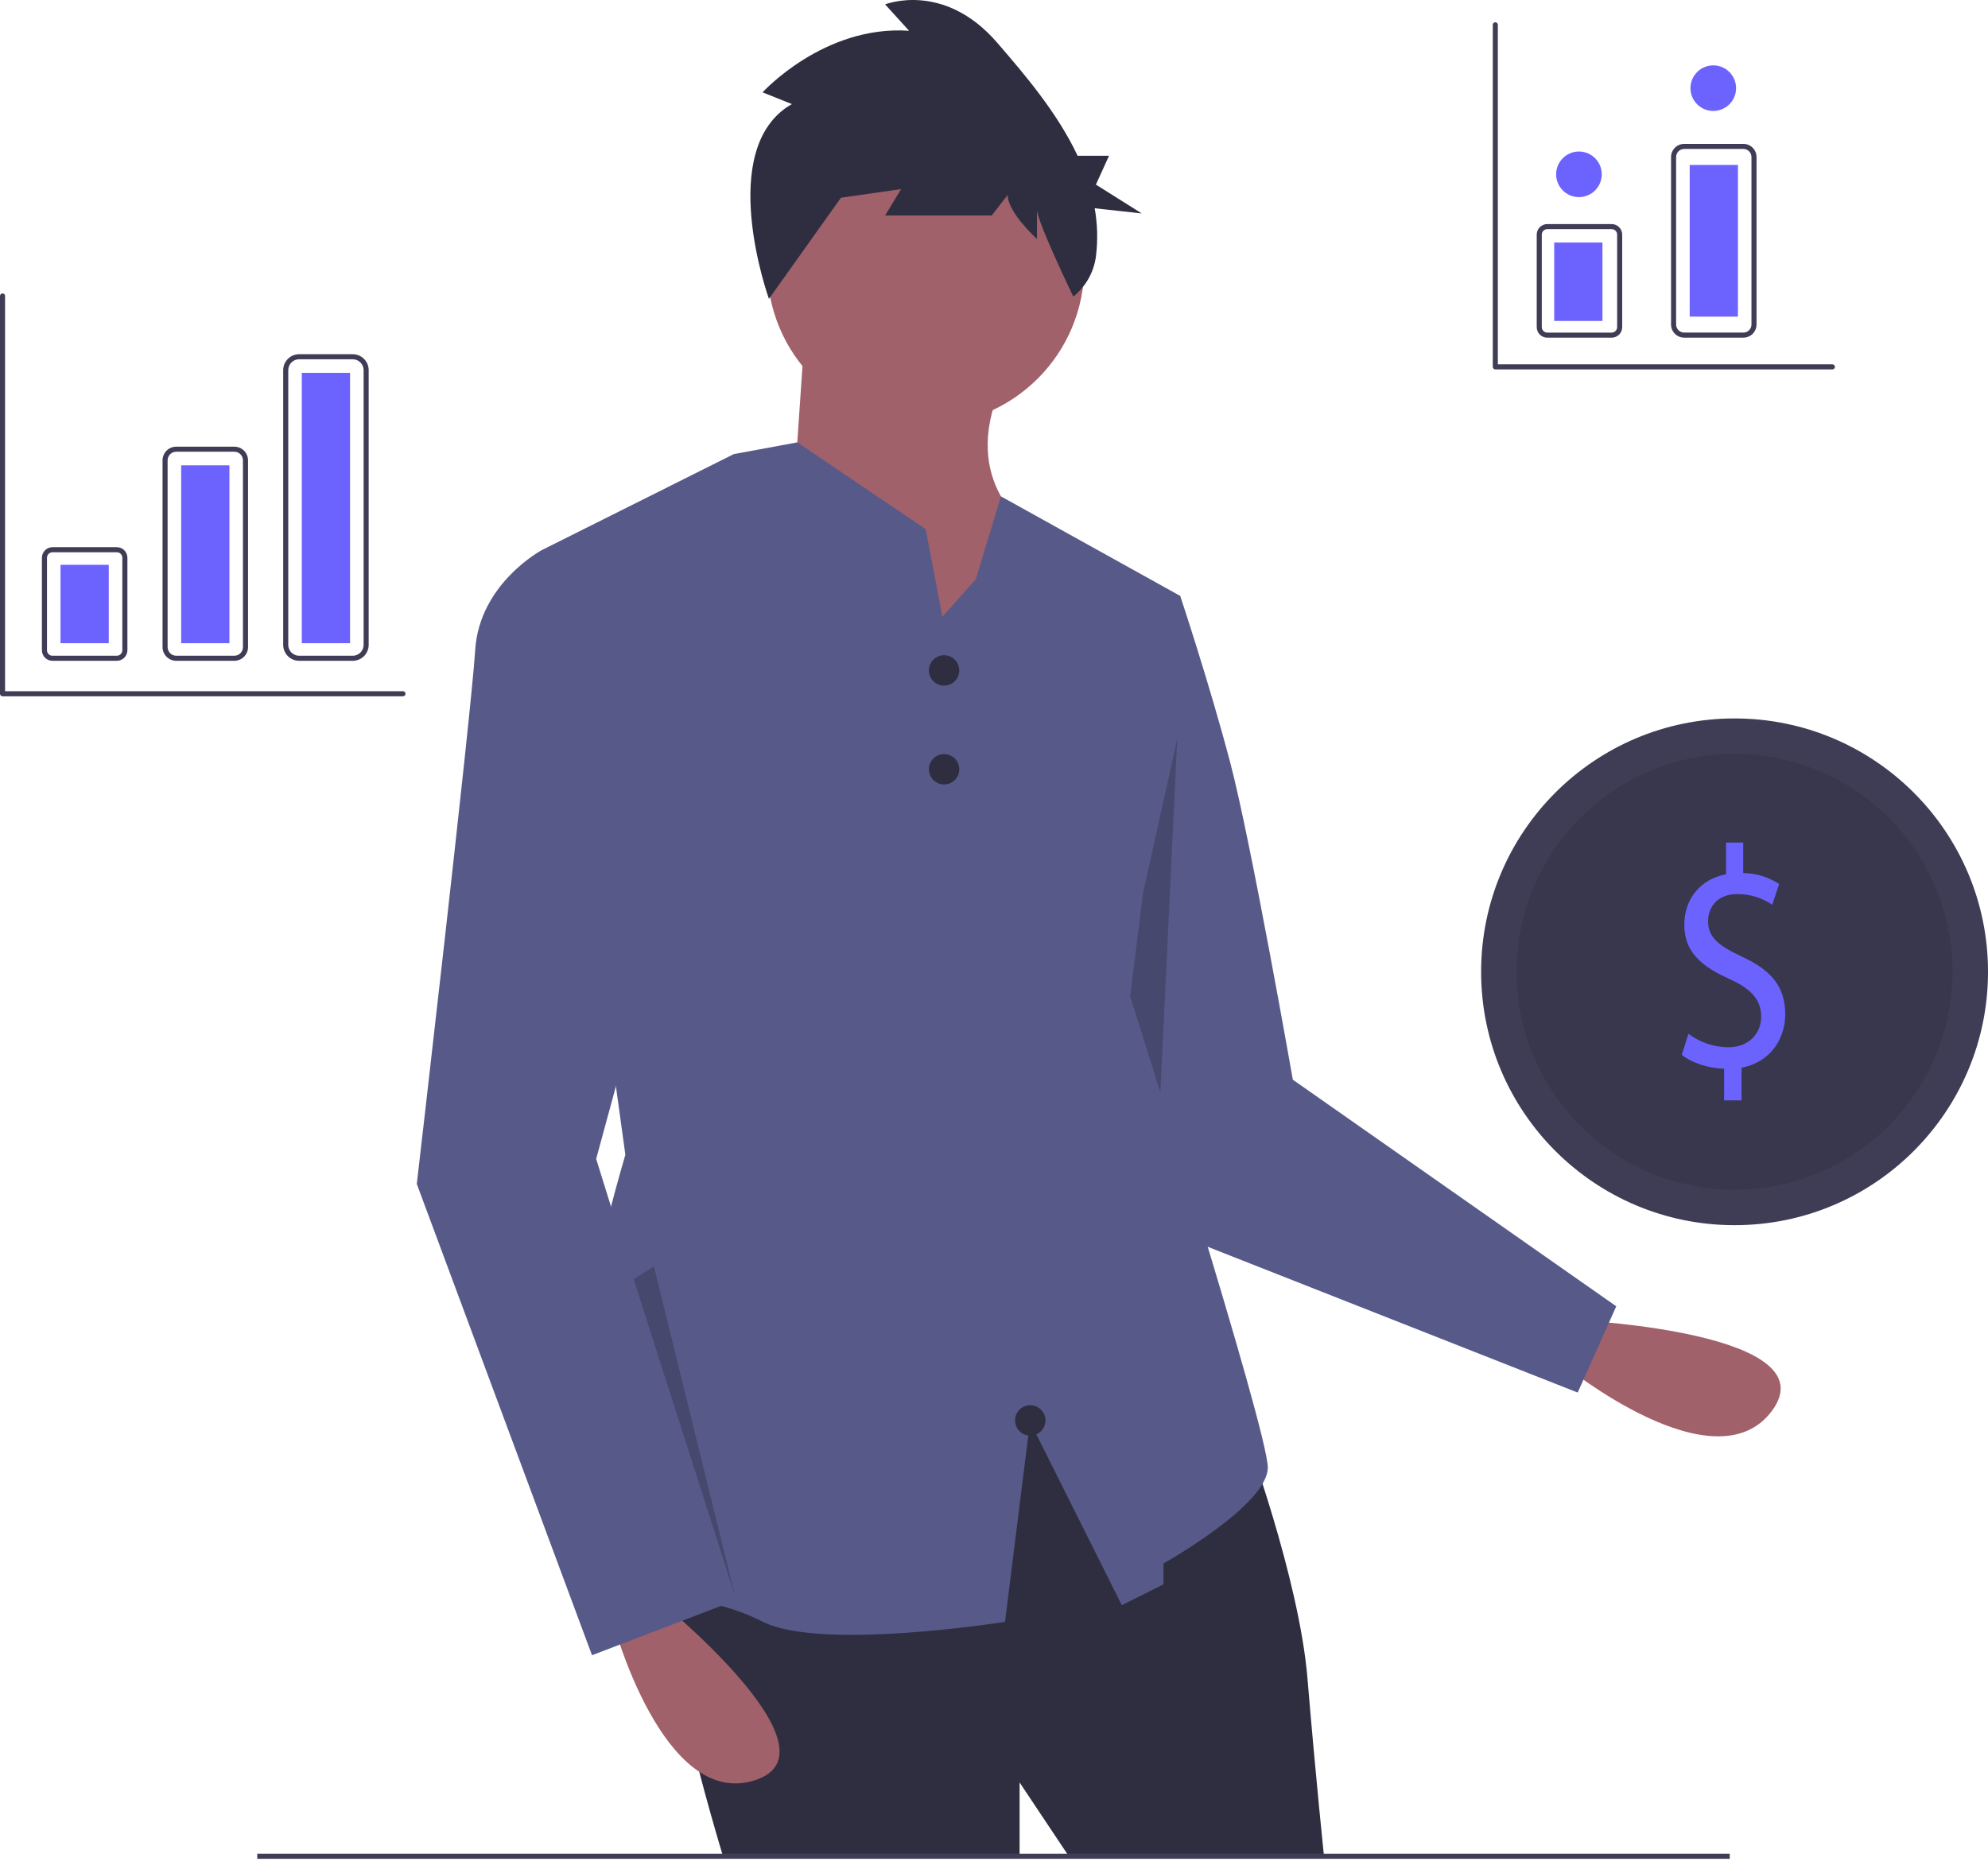 <svg width="104" height="98" viewBox="0 0 104 98" fill="none" xmlns="http://www.w3.org/2000/svg">
<g clip-path="url(#clip0_45_626)">
<path d="M82.832 69.106C82.832 69.106 95.698 69.771 92.701 73.821C89.705 77.871 81.83 71.445 81.83 71.445L82.832 69.106Z" fill="#A0616A"/>
<path d="M59.122 30.527L61.741 31.182C61.741 31.182 63.269 35.765 64.36 39.911C65.451 44.058 67.633 56.498 67.633 56.498L84.553 68.355L82.535 72.869L59.995 63.986L54.976 44.276L59.122 30.527Z" fill="#575A89"/>
<path opacity="0.2" d="M61.586 38.662L60.61 59.102L62.647 65.179L56.681 60.804L61.586 38.662Z" fill="black"/>
<path d="M65.124 74.939C65.124 74.939 67.961 82.577 68.398 87.815C68.834 93.052 69.271 97.199 69.271 97.199H55.958L53.339 93.271V97.199H37.844C37.844 97.199 33.48 83.013 35.226 81.267C36.972 79.522 53.558 72.102 53.558 72.102L65.124 74.939Z" fill="#2F2E41"/>
<path d="M90.49 97H13.458V97.265H90.49V97Z" fill="#3F3D56"/>
<path d="M48.429 22.235C53.009 22.235 56.722 18.522 56.722 13.941C56.722 9.361 53.009 5.648 48.429 5.648C43.849 5.648 40.136 9.361 40.136 13.941C40.136 18.522 43.849 22.235 48.429 22.235Z" fill="#A0616A"/>
<path d="M42.099 17.432L41.444 27.034L49.737 38.164L53.884 27.689C53.884 27.689 50.174 25.288 52.356 20.269L42.099 17.432Z" fill="#A0616A"/>
<path d="M66.323 76.793C66.323 78.758 60.867 81.812 60.867 81.812V82.903L58.685 83.995L53.884 74.393L52.575 84.867C52.575 84.867 42.972 86.396 39.917 84.867C36.861 83.34 35.334 83.995 30.969 82.467C26.604 80.94 32.715 60.425 32.715 60.425L28.351 28.781L37.886 24.013L38.389 23.761L39.7 23.52L41.71 23.148L48.428 27.689L48.969 30.527L49.302 32.273L51.047 30.308L52.364 25.974L61.741 31.182L59.122 52.132C59.122 52.132 66.323 74.829 66.323 76.793Z" fill="#575A89"/>
<path d="M34.243 83.559C34.243 83.559 44.282 91.633 39.481 93.161C34.679 94.689 32.06 84.868 32.06 84.868L34.243 83.559Z" fill="#A0616A"/>
<path d="M30.533 29.218L28.351 28.781C28.351 28.781 25.077 30.527 24.859 34.019C24.641 37.511 21.804 61.953 21.804 61.953L30.97 86.614L38.39 83.777L31.188 60.644L36.644 40.566L30.533 29.218Z" fill="#575A89"/>
<path d="M49.388 35.878C49.828 35.878 50.184 35.522 50.184 35.083C50.184 34.643 49.828 34.287 49.388 34.287C48.949 34.287 48.593 34.643 48.593 35.083C48.593 35.522 48.949 35.878 49.388 35.878Z" fill="#2F2E41"/>
<path d="M49.388 41.05C49.828 41.05 50.184 40.694 50.184 40.255C50.184 39.815 49.828 39.459 49.388 39.459C48.949 39.459 48.593 39.815 48.593 40.255C48.593 40.694 48.949 41.05 49.388 41.05Z" fill="#2F2E41"/>
<path d="M53.896 75.122C54.336 75.122 54.692 74.766 54.692 74.327C54.692 73.887 54.336 73.531 53.896 73.531C53.457 73.531 53.101 73.887 53.101 74.327C53.101 74.766 53.457 75.122 53.896 75.122Z" fill="#2F2E41"/>
<path d="M41.426 5.446L39.893 4.832C39.893 4.832 43.099 1.304 47.558 1.61L46.304 0.23C46.304 0.23 49.37 -0.998 52.157 2.224C53.623 3.918 55.318 5.909 56.375 8.152H58.017L57.331 9.66L59.73 11.169L57.268 10.898C57.415 11.724 57.437 12.568 57.335 13.401C57.229 14.234 56.804 14.993 56.149 15.519C56.149 15.519 54.248 11.584 54.248 10.97V12.504C54.248 12.504 52.715 11.123 52.715 10.203L51.879 11.277H46.304L47.14 9.896L43.935 10.356L45.189 8.668L40.226 15.638C40.226 15.638 37.385 7.748 41.426 5.446Z" fill="#2F2E41"/>
<path d="M90.742 64.111C98.064 64.111 104.001 58.175 104.001 50.852C104.001 43.53 98.064 37.594 90.742 37.594C83.419 37.594 77.483 43.53 77.483 50.852C77.483 58.175 83.419 64.111 90.742 64.111Z" fill="#3F3D56"/>
<path opacity="0.1" d="M90.741 62.254C97.039 62.254 102.144 57.149 102.144 50.852C102.144 44.554 97.039 39.449 90.741 39.449C84.444 39.449 79.339 44.554 79.339 50.852C79.339 57.149 84.444 62.254 90.741 62.254Z" fill="black"/>
<path d="M90.195 57.58V55.921C89.356 55.904 88.489 55.608 87.982 55.198L88.329 54.097C88.931 54.547 89.661 54.795 90.412 54.803C91.439 54.803 92.134 54.13 92.134 53.193C92.134 52.289 91.57 51.73 90.499 51.238C89.024 50.58 88.113 49.824 88.113 48.395C88.113 47.031 88.966 45.996 90.297 45.749V44.09H91.194V45.684C91.862 45.693 92.514 45.892 93.074 46.259L92.712 47.343C92.176 46.976 91.54 46.781 90.89 46.785C89.776 46.785 89.356 47.54 89.356 48.198C89.356 49.052 89.892 49.479 91.15 50.071C92.64 50.761 93.392 51.615 93.392 53.078C93.392 54.376 92.597 55.592 91.107 55.871V57.58H90.195Z" fill="#6C63FF"/>
<path opacity="0.2" d="M33.148 66.937L38.45 83.502L34.208 66.266L33.148 66.937Z" fill="black"/>
<path d="M6.112 34.578H2.746C2.599 34.578 2.458 34.519 2.355 34.416C2.251 34.312 2.193 34.171 2.192 34.025V29.186C2.193 29.039 2.251 28.899 2.355 28.795C2.458 28.691 2.599 28.633 2.746 28.633H6.112C6.258 28.633 6.399 28.691 6.503 28.795C6.606 28.899 6.665 29.039 6.665 29.186V34.025C6.665 34.171 6.606 34.312 6.503 34.416C6.399 34.519 6.258 34.578 6.112 34.578ZM2.746 28.898C2.669 28.898 2.596 28.928 2.542 28.983C2.488 29.037 2.458 29.11 2.458 29.186V34.025C2.458 34.101 2.488 34.174 2.542 34.228C2.596 34.282 2.669 34.313 2.746 34.313H6.112C6.188 34.313 6.261 34.282 6.315 34.228C6.369 34.174 6.4 34.101 6.4 34.025V29.186C6.4 29.11 6.369 29.037 6.315 28.983C6.261 28.928 6.188 28.898 6.112 28.898H2.746Z" fill="#3F3D56"/>
<path d="M12.259 34.578H9.219C9.029 34.577 8.847 34.502 8.713 34.367C8.579 34.233 8.503 34.051 8.503 33.861V24.09C8.503 23.9 8.579 23.718 8.713 23.583C8.847 23.449 9.029 23.373 9.219 23.373H12.259C12.449 23.373 12.631 23.449 12.765 23.583C12.9 23.718 12.975 23.9 12.976 24.09V33.861C12.975 34.051 12.9 34.233 12.765 34.367C12.631 34.502 12.449 34.577 12.259 34.578ZM9.219 23.638C9.1 23.638 8.985 23.686 8.9 23.77C8.816 23.855 8.768 23.97 8.768 24.09V33.861C8.768 33.981 8.816 34.095 8.9 34.18C8.985 34.265 9.1 34.312 9.219 34.312H12.259C12.379 34.312 12.493 34.265 12.578 34.18C12.663 34.095 12.71 33.981 12.71 33.861V24.09C12.71 23.97 12.663 23.855 12.578 23.77C12.493 23.686 12.379 23.638 12.259 23.638L9.219 23.638Z" fill="#3F3D56"/>
<path d="M18.453 34.578H15.648C15.427 34.578 15.215 34.49 15.059 34.334C14.903 34.177 14.815 33.965 14.815 33.744V19.369C14.815 19.148 14.903 18.936 15.059 18.78C15.215 18.623 15.427 18.535 15.648 18.535H18.453C18.674 18.535 18.886 18.623 19.043 18.78C19.199 18.936 19.287 19.148 19.287 19.369V33.744C19.287 33.965 19.199 34.177 19.043 34.334C18.886 34.49 18.674 34.578 18.453 34.578ZM15.648 18.8C15.498 18.8 15.353 18.86 15.246 18.967C15.14 19.074 15.08 19.218 15.08 19.369V33.744C15.08 33.895 15.14 34.039 15.246 34.146C15.353 34.253 15.498 34.313 15.648 34.313H18.453C18.604 34.313 18.748 34.253 18.855 34.146C18.962 34.039 19.022 33.895 19.022 33.744V19.369C19.022 19.218 18.962 19.074 18.855 18.967C18.748 18.86 18.604 18.8 18.453 18.8H15.648Z" fill="#3F3D56"/>
<path d="M5.69 29.555H3.166V33.657H5.69V29.555Z" fill="#6C63FF"/>
<path d="M12.002 24.348H9.478V33.657H12.002V24.348Z" fill="#6C63FF"/>
<path d="M18.312 19.51H15.788V33.657H18.312V19.51Z" fill="#6C63FF"/>
<path d="M95.859 19.33H78.225C78.208 19.33 78.191 19.327 78.175 19.32C78.159 19.314 78.144 19.304 78.132 19.291C78.119 19.279 78.109 19.265 78.103 19.248C78.096 19.232 78.093 19.215 78.093 19.198V1.299C78.093 1.263 78.107 1.23 78.132 1.205C78.156 1.18 78.19 1.166 78.225 1.166C78.26 1.166 78.294 1.18 78.319 1.205C78.344 1.23 78.358 1.263 78.358 1.299V19.065H95.859C95.894 19.065 95.928 19.079 95.953 19.104C95.978 19.129 95.992 19.163 95.992 19.198C95.992 19.233 95.978 19.267 95.953 19.291C95.928 19.316 95.894 19.33 95.859 19.33Z" fill="#3F3D56"/>
<path d="M21.081 36.435H0.133C0.115 36.435 0.098 36.431 0.082 36.425C0.066 36.418 0.051 36.408 0.039 36.396C0.027 36.383 0.017 36.369 0.01 36.353C0.003 36.337 -4.52458e-06 36.319 4.48433e-09 36.302V15.486C4.48433e-09 15.451 0.014 15.417 0.039 15.392C0.064 15.367 0.097 15.354 0.133 15.354C0.168 15.354 0.201 15.367 0.226 15.392C0.251 15.417 0.265 15.451 0.265 15.486V36.169H21.081C21.116 36.169 21.15 36.184 21.175 36.208C21.2 36.233 21.214 36.267 21.214 36.302C21.214 36.337 21.2 36.371 21.175 36.396C21.15 36.421 21.116 36.435 21.081 36.435Z" fill="#3F3D56"/>
<path d="M84.311 17.67H80.945C80.798 17.67 80.658 17.611 80.554 17.508C80.45 17.404 80.392 17.263 80.392 17.116V12.278C80.392 12.131 80.45 11.991 80.554 11.887C80.658 11.783 80.798 11.725 80.945 11.725H84.311C84.458 11.725 84.598 11.783 84.702 11.887C84.806 11.991 84.864 12.131 84.864 12.278V17.116C84.864 17.263 84.806 17.404 84.702 17.508C84.598 17.611 84.458 17.67 84.311 17.67ZM80.945 11.99C80.869 11.99 80.795 12.02 80.741 12.074C80.687 12.128 80.657 12.201 80.657 12.278V17.116C80.657 17.193 80.687 17.266 80.741 17.32C80.795 17.374 80.869 17.404 80.945 17.405H84.311C84.387 17.404 84.46 17.374 84.514 17.32C84.569 17.266 84.599 17.193 84.599 17.116V12.278C84.599 12.201 84.569 12.128 84.514 12.074C84.46 12.02 84.387 11.99 84.311 11.99H80.945Z" fill="#3F3D56"/>
<path d="M91.204 17.668H88.106C87.924 17.668 87.749 17.595 87.621 17.466C87.492 17.337 87.419 17.163 87.419 16.98V8.217C87.419 8.034 87.492 7.86 87.621 7.731C87.749 7.602 87.924 7.529 88.106 7.529H91.204C91.386 7.529 91.561 7.602 91.69 7.731C91.819 7.86 91.891 8.034 91.891 8.217V16.98C91.891 17.163 91.819 17.337 91.69 17.466C91.561 17.595 91.386 17.668 91.204 17.668ZM88.106 7.794C87.994 7.795 87.887 7.839 87.808 7.918C87.729 7.997 87.684 8.105 87.684 8.217V16.98C87.684 17.092 87.729 17.2 87.808 17.279C87.887 17.358 87.994 17.402 88.106 17.403H91.204C91.316 17.402 91.424 17.358 91.503 17.279C91.582 17.2 91.626 17.092 91.626 16.98V8.217C91.626 8.105 91.582 7.997 91.503 7.918C91.423 7.839 91.316 7.795 91.204 7.794H88.106Z" fill="#3F3D56"/>
<path d="M83.83 12.691H81.306V16.794H83.83V12.691Z" fill="#6C63FF"/>
<path d="M90.918 8.631H88.394V16.568H90.918V8.631Z" fill="#6C63FF"/>
<path d="M82.6 10.314C83.26 10.314 83.794 9.78 83.794 9.121C83.794 8.462 83.26 7.928 82.6 7.928C81.942 7.928 81.407 8.462 81.407 9.121C81.407 9.78 81.942 10.314 82.6 10.314Z" fill="#6C63FF"/>
<path d="M89.628 5.806C90.287 5.806 90.821 5.272 90.821 4.613C90.821 3.954 90.287 3.42 89.628 3.42C88.969 3.42 88.435 3.954 88.435 4.613C88.435 5.272 88.969 5.806 89.628 5.806Z" fill="#6C63FF"/>
</g>
<defs>
<clipPath id="clip0_45_626">
<rect width="104" height="97.266" fill="white"/>
</clipPath>
</defs>
</svg>
